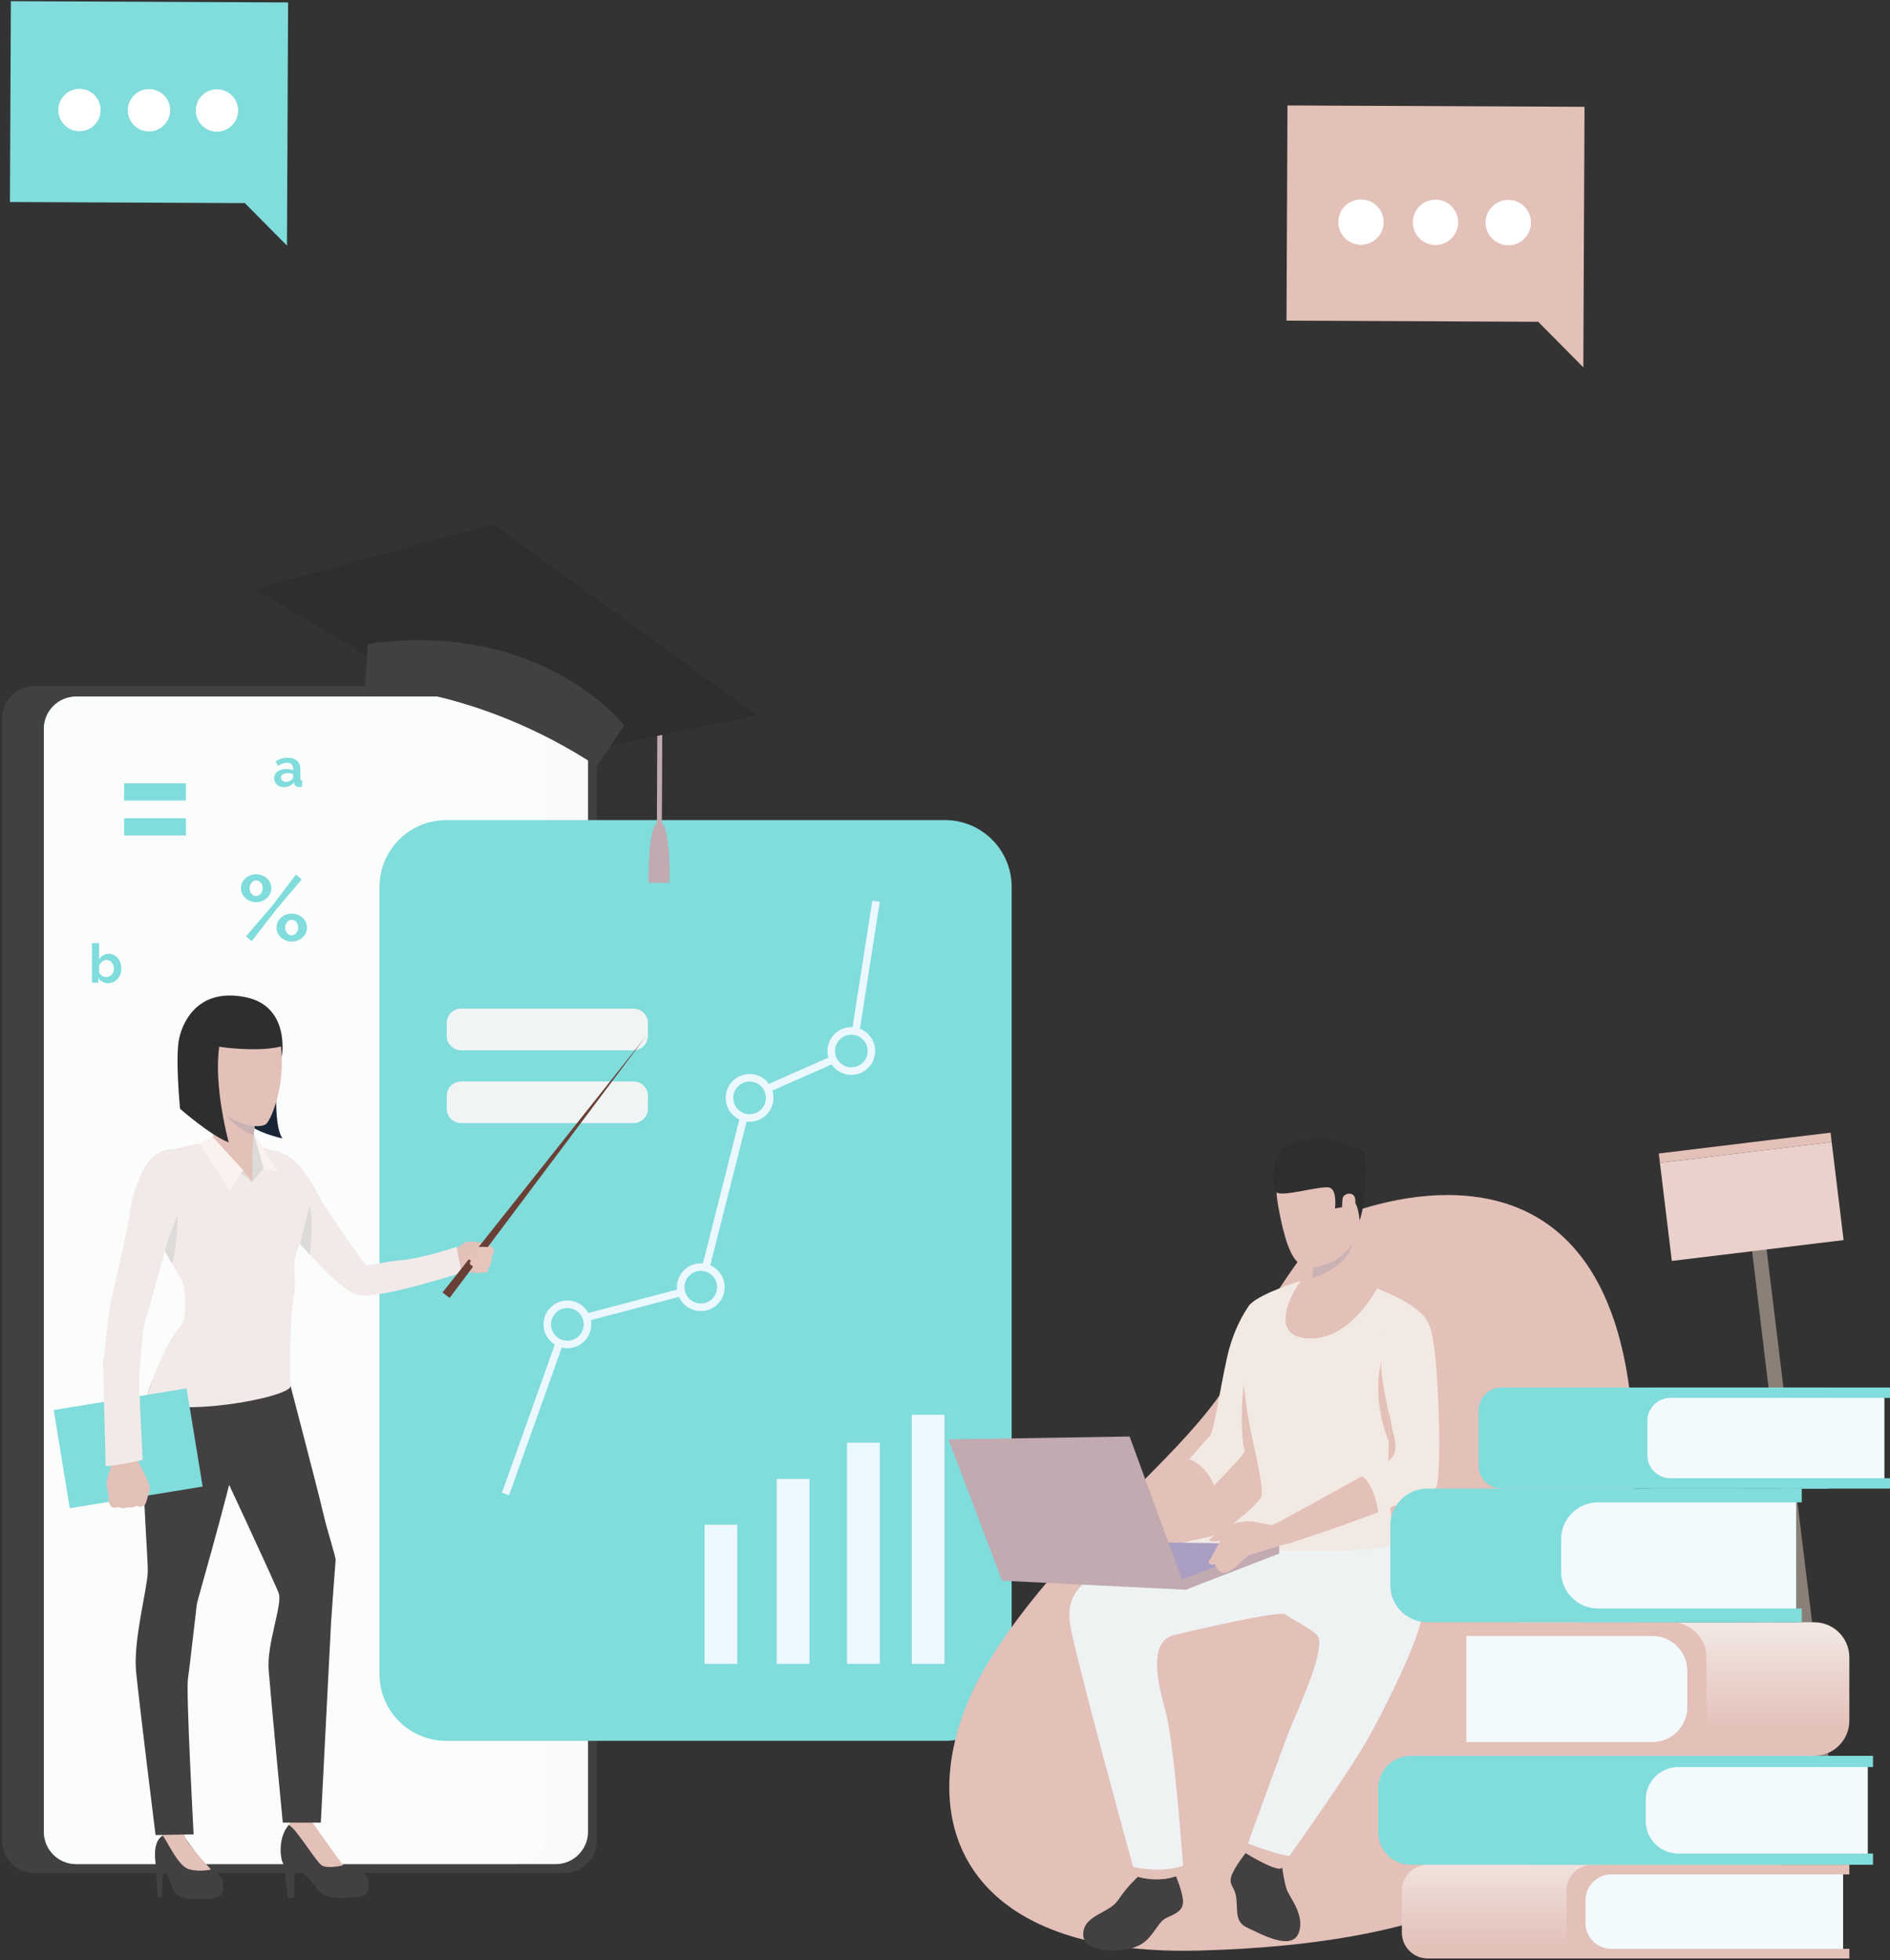 <svg width="761" height="789" viewBox="0 0 761 789" fill="none" xmlns="http://www.w3.org/2000/svg">
<rect x="0" y="0" width="761" height="789" fill="#333333" stroke="none"/>
<path d="M722.316 621.425L693.962 741.218H687.922L719.398 606.545L722.316 621.425Z" fill="#716962"/>
<path d="M704.242 493.29L734.028 741.216H740.388L709.862 491.146L704.242 493.29Z" fill="#8A8077"/>
<path d="M741.967 739.633H732.266V744.238H741.967V739.633Z" fill="#716962"/>
<path d="M696.055 739.633H686.354V744.238H696.055V739.633Z" fill="#716962"/>
<path d="M737.519 459.723L668.357 468.111L673.153 507.594L742.314 499.207L737.519 459.723Z" fill="#EAD1CB"/>
<path d="M737.062 455.948L667.9 464.336L668.359 468.111L737.52 459.723L737.062 455.948Z" fill="#E3C0B8"/>
<path d="M22.001 750.416H198.586C205.779 750.416 211.611 744.588 211.611 737.4L211.611 293.415C211.611 286.226 205.779 280.399 198.586 280.399H22.001C14.807 280.399 8.976 286.226 8.976 293.415L8.976 737.4C8.976 744.588 14.807 750.416 22.001 750.416Z" fill="#B7CACC"/>
<path d="M13.87 754.023H227.24C234.434 754.023 240.266 748.196 240.266 741.007L240.266 289.205C240.266 282.016 234.434 276.189 227.24 276.189H13.87C6.677 276.189 0.845 282.016 0.845 289.205L0.845 741.007C0.845 748.196 6.677 754.023 13.87 754.023Z" fill="#424041"/>
<g style="mix-blend-mode:screen" opacity="0.73">
<path d="M207.276 280.402H30.692C23.498 280.402 17.666 286.23 17.666 293.419V737.397C17.666 744.585 23.498 750.413 30.692 750.413H207.276C214.47 750.413 220.302 744.585 220.302 737.397V293.419C220.302 286.23 214.47 280.402 207.276 280.402Z" fill="#81DCDC"/>
</g>
<path style="mix-blend-mode:screen" opacity="0.97" d="M30.682 280.387H223.732C230.923 280.387 236.758 286.221 236.758 293.403V737.395C236.758 744.58 230.92 750.411 223.732 750.411H30.682C23.491 750.411 17.656 744.577 17.656 737.395V293.403C17.656 286.217 23.494 280.387 30.682 280.387Z" fill="url(#paint0_linear_390_2173)"/>
<path d="M103.128 363.174C102.26 363.174 101.457 363.024 100.716 362.73C99.975 362.433 99.329 362.03 98.786 361.525C98.243 361.02 97.809 360.426 97.487 359.743C97.166 359.064 97.006 358.33 97.006 357.538C97.006 356.746 97.166 356.043 97.487 355.35C97.809 354.657 98.243 354.063 98.786 353.571C99.329 353.076 99.975 352.68 100.716 352.383C101.457 352.086 102.263 351.939 103.128 351.939C103.992 351.939 104.767 352.086 105.522 352.383C106.277 352.68 106.926 353.076 107.473 353.571C108.016 354.066 108.45 354.66 108.771 355.35C109.092 356.043 109.253 356.773 109.253 357.538C109.253 358.303 109.092 359.064 108.771 359.743C108.45 360.422 108.016 361.016 107.473 361.525C106.93 362.034 106.277 362.433 105.522 362.73C104.767 363.027 103.968 363.174 103.128 363.174ZM99.079 376.9L109.547 364.696L119.197 352.011L121.462 354.015L111.33 365.997L101.344 378.908L99.079 376.904V376.9ZM103.128 360.689C103.5 360.689 103.838 360.603 104.149 360.429C104.46 360.255 104.737 360.026 104.983 359.743C105.229 359.46 105.423 359.125 105.556 358.743C105.693 358.361 105.761 357.958 105.761 357.538C105.761 356.674 105.502 355.937 104.983 355.333C104.463 354.728 103.845 354.425 103.128 354.425C102.755 354.425 102.417 354.51 102.106 354.684C101.795 354.858 101.519 355.087 101.273 355.37C101.027 355.654 100.832 355.981 100.699 356.353C100.562 356.725 100.494 357.121 100.494 357.541C100.494 358.408 100.753 359.149 101.273 359.767C101.792 360.385 102.41 360.696 103.128 360.696V360.689ZM117.455 379.013C116.587 379.013 115.784 378.867 115.043 378.57C114.302 378.273 113.656 377.877 113.113 377.382C112.57 376.887 112.136 376.3 111.815 375.62C111.494 374.941 111.333 374.204 111.333 373.412C111.333 372.62 111.494 371.886 111.815 371.203C112.136 370.524 112.57 369.93 113.113 369.424C113.656 368.919 114.302 368.516 115.043 368.219C115.784 367.922 116.591 367.776 117.455 367.776C118.319 367.776 119.125 367.926 119.867 368.219C120.608 368.516 121.261 368.919 121.817 369.424C122.374 369.933 122.808 370.524 123.116 371.203C123.423 371.882 123.58 372.62 123.58 373.412C123.58 374.204 123.426 374.938 123.116 375.62C122.805 376.3 122.374 376.887 121.817 377.382C121.261 377.877 120.611 378.273 119.867 378.57C119.125 378.867 118.319 379.013 117.455 379.013ZM117.455 376.528C117.827 376.528 118.166 376.443 118.476 376.269C118.784 376.098 119.064 375.866 119.31 375.583C119.556 375.299 119.751 374.972 119.884 374.6C120.02 374.227 120.089 373.835 120.089 373.412C120.089 372.968 120.014 372.551 119.867 372.169C119.72 371.787 119.525 371.452 119.293 371.169C119.057 370.885 118.78 370.66 118.459 370.5C118.138 370.339 117.803 370.257 117.458 370.257C117.086 370.257 116.748 370.343 116.437 370.517C116.126 370.691 115.849 370.92 115.603 371.203C115.354 371.49 115.163 371.821 115.029 372.203C114.893 372.585 114.825 372.988 114.825 373.408C114.825 374.275 115.084 375.009 115.603 375.617C116.123 376.224 116.741 376.525 117.458 376.525L117.455 376.528Z" fill="#81DCDC"/>
<path d="M49.959 322.255V315.342H74.842V322.255H49.959ZM49.959 336.316V329.406H74.842V336.316H49.959Z" fill="#81DCDC"/>
<path d="M114.269 316.879C113.716 316.879 113.2 316.787 112.718 316.606C112.237 316.425 111.823 316.169 111.475 315.841C111.127 315.513 110.853 315.131 110.655 314.697C110.46 314.26 110.361 313.782 110.361 313.257C110.361 312.731 110.481 312.219 110.723 311.762C110.963 311.304 111.297 310.915 111.728 310.594C112.158 310.273 112.671 310.024 113.268 309.843C113.866 309.662 114.519 309.57 115.233 309.57C115.742 309.57 116.241 309.614 116.729 309.7C117.218 309.785 117.648 309.911 118.027 310.072V309.416C118.027 308.662 117.812 308.078 117.382 307.672C116.951 307.266 116.316 307.061 115.472 307.061C114.86 307.061 114.263 307.17 113.682 307.389C113.098 307.607 112.503 307.928 111.892 308.348L110.997 306.494C112.466 305.521 114.054 305.033 115.755 305.033C117.457 305.033 118.676 305.436 119.585 306.245C120.494 307.051 120.948 308.218 120.948 309.748V313.305C120.948 313.608 121.003 313.827 121.112 313.96C121.221 314.09 121.399 314.165 121.648 314.178V316.667C121.153 316.769 120.726 316.821 120.36 316.821C119.807 316.821 119.38 316.698 119.083 316.449C118.786 316.203 118.598 315.875 118.526 315.465L118.461 314.834C117.952 315.503 117.334 316.012 116.606 316.36C115.878 316.708 115.1 316.882 114.269 316.882V316.879ZM115.1 314.742C115.595 314.742 116.063 314.656 116.507 314.479C116.951 314.305 117.296 314.073 117.542 313.782C117.863 313.537 118.024 313.26 118.024 312.953V311.646C117.675 311.516 117.296 311.41 116.89 311.328C116.483 311.25 116.087 311.209 115.711 311.209C114.953 311.209 114.334 311.379 113.856 311.721C113.374 312.062 113.135 312.496 113.135 313.018C113.135 313.513 113.323 313.922 113.702 314.25C114.082 314.578 114.546 314.742 115.1 314.742Z" fill="#81DCDC"/>
<path d="M43.51 395.803C42.635 395.803 41.856 395.606 41.173 395.213C40.49 394.82 39.95 394.281 39.557 393.598V395.585H37.002V379.66H39.926V386.16C40.333 385.463 40.869 384.921 41.532 384.535C42.194 384.149 42.97 383.958 43.858 383.958C44.599 383.958 45.276 384.118 45.887 384.439C46.499 384.76 47.025 385.187 47.469 385.726C47.913 386.266 48.255 386.897 48.494 387.624C48.736 388.351 48.856 389.116 48.856 389.915C48.856 390.714 48.723 391.516 48.453 392.226C48.183 392.939 47.807 393.561 47.329 394.09C46.847 394.622 46.28 395.039 45.624 395.343C44.968 395.646 44.261 395.8 43.506 395.8L43.51 395.803ZM42.7 393.318C43.168 393.318 43.595 393.226 43.988 393.045C44.381 392.864 44.716 392.619 44.992 392.315C45.269 392.011 45.484 391.652 45.635 391.246C45.788 390.84 45.863 390.403 45.863 389.935C45.863 389.468 45.792 389.027 45.645 388.604C45.498 388.184 45.293 387.812 45.023 387.491C44.753 387.17 44.435 386.918 44.073 386.727C43.708 386.539 43.308 386.443 42.871 386.443C42.215 386.443 41.631 386.658 41.115 387.085C40.599 387.515 40.2 388.041 39.926 388.665V391.393C40.029 391.683 40.179 391.946 40.374 392.178C40.568 392.41 40.791 392.612 41.04 392.779C41.286 392.946 41.556 393.076 41.846 393.172C42.136 393.267 42.42 393.315 42.697 393.315L42.7 393.318Z" fill="#81DCDC"/>
<path d="M179.673 330.129H380.471C395.297 330.129 407.332 342.155 407.332 356.971V673.946C407.332 688.761 395.297 700.788 380.471 700.788H179.67C164.844 700.788 152.809 688.761 152.809 673.946V356.974C152.809 342.159 164.844 330.132 179.67 330.132L179.673 330.129Z" fill="#81DCDC"/>
<path d="M380.296 569.5H367.109V669.791H380.296V569.5Z" fill="#EBF8FF"/>
<path d="M354.239 580.74H341.053V669.79H354.239V580.74Z" fill="#EBF8FF"/>
<path d="M325.932 595.363H312.746V669.795H325.932V595.363Z" fill="#EBF8FF"/>
<path d="M296.862 613.793H283.676V669.791H296.862V613.793Z" fill="#EBF8FF"/>
<path d="M204.984 601.913L202.125 600.896L226.995 531.181L280.922 516.926L300.305 440.411L341.921 422.056L351.24 362.559L354.239 363.03L344.664 424.162L302.884 442.589L283.426 519.401L229.314 533.704L204.984 601.913Z" fill="#EBF8FF"/>
<path d="M288.441 513.045C291.27 516.503 290.757 521.596 287.297 524.423C283.836 527.249 278.739 526.737 275.907 523.279C273.079 519.821 273.591 514.725 277.052 511.898C280.512 509.071 285.612 509.583 288.441 513.042V513.045Z" fill="#81DCDC"/>
<path d="M288.257 525.6C284.154 528.953 278.087 528.342 274.736 524.242C271.381 520.142 271.993 514.079 276.095 510.73C280.198 507.378 286.265 507.989 289.62 512.089C292.975 516.189 292.363 522.251 288.26 525.604L288.257 525.6ZM278.015 513.075C275.207 515.369 274.79 519.517 277.086 522.32C279.382 525.126 283.532 525.542 286.337 523.248C289.145 520.954 289.562 516.807 287.266 514.004C284.971 511.198 280.82 510.781 278.015 513.075Z" fill="#EBF8FF"/>
<path d="M308.076 436.845C310.905 440.303 310.392 445.4 306.932 448.226C303.471 451.053 298.374 450.541 295.546 447.082C292.717 443.624 293.23 438.531 296.69 435.705C300.151 432.878 305.248 433.39 308.076 436.848V436.845Z" fill="#81DCDC"/>
<path d="M307.893 449.395C303.79 452.747 297.723 452.136 294.369 448.036C291.014 443.936 291.625 437.874 295.728 434.521C299.831 431.169 305.898 431.78 309.253 435.88C312.607 439.98 311.996 446.043 307.893 449.395ZM297.651 436.873C294.843 439.167 294.427 443.315 296.722 446.118C299.018 448.924 303.169 449.34 305.977 447.046C308.785 444.752 309.201 440.605 306.906 437.802C304.61 434.996 300.46 434.579 297.651 436.873Z" fill="#EBF8FF"/>
<path d="M349.053 417.965C351.881 421.423 351.369 426.517 347.908 429.343C344.448 432.17 339.351 431.658 336.522 428.2C333.694 424.742 334.206 419.645 337.667 416.822C341.127 413.995 346.228 414.507 349.056 417.965H349.053Z" fill="#81DCDC"/>
<path d="M348.87 430.52C344.767 433.872 338.7 433.261 335.345 429.161C331.99 425.061 332.602 418.999 336.705 415.646C340.808 412.294 346.875 412.905 350.226 417.005C353.581 421.105 352.969 427.168 348.866 430.516L348.87 430.52ZM338.628 417.998C335.82 420.292 335.403 424.44 337.699 427.243C339.995 430.049 344.145 430.465 346.95 428.171C349.758 425.877 350.175 421.729 347.879 418.927C345.583 416.124 341.433 415.704 338.625 417.998H338.628Z" fill="#EBF8FF"/>
<path d="M234.722 528.014C237.551 531.472 237.038 536.565 233.578 539.392C230.117 542.218 225.02 541.706 222.188 538.248C219.36 534.79 219.872 529.693 223.333 526.867C226.793 524.04 231.894 524.552 234.722 528.01V528.014Z" fill="#81DCDC"/>
<path d="M234.538 540.565C230.435 543.917 224.368 543.306 221.013 539.207C217.658 535.107 218.27 529.044 222.373 525.695C226.476 522.343 232.543 522.954 235.894 527.054C239.248 531.154 238.637 537.216 234.534 540.569L234.538 540.565ZM224.296 528.044C221.488 530.338 221.071 534.485 223.367 537.288C225.662 540.094 229.813 540.511 232.618 538.217C235.422 535.923 235.843 531.775 233.547 528.969C231.251 526.163 227.101 525.746 224.293 528.04L224.296 528.044Z" fill="#EBF8FF"/>
<path d="M185.663 435.342H255.065C258.27 435.342 260.873 437.943 260.873 441.145V446.31C260.873 449.512 258.27 452.113 255.065 452.113H185.663C182.455 452.113 179.855 449.512 179.855 446.31V441.148C179.855 437.946 182.459 435.345 185.663 435.345V435.342Z" fill="#F0F4F5"/>
<path d="M185.663 406.018H255.065C258.273 406.018 260.873 408.619 260.873 411.821V416.982C260.873 420.184 258.27 422.786 255.065 422.786H185.663C182.455 422.786 179.855 420.184 179.855 416.982V411.821C179.855 408.615 182.459 406.018 185.663 406.018Z" fill="#F0F4F5"/>
<path d="M111.835 429.332C111.835 429.332 109.485 452.484 113.765 458.294C113.765 458.294 102.43 455.826 99.807 451.927C97.183 448.029 111.832 429.332 111.832 429.332H111.835Z" fill="#182536"/>
<path d="M182.602 503.266C182.602 503.266 186.715 500.504 187.353 500.105C187.996 499.702 190.107 499.77 192.522 500.057C194.941 500.344 198.077 501.815 198.268 502.187C198.456 502.563 198.821 502.853 198.671 503.918C198.521 504.983 197.803 505.802 197.803 505.802C197.803 505.802 198.234 507.205 197.277 508.147C197.277 508.147 197.622 509.486 196.362 510.377C196.362 510.377 196.662 511.691 195.692 512.261C195.692 512.261 193.574 512.2 192.785 512.401C191.996 512.602 187.603 512.172 183.452 511.107C183.452 511.107 178.827 510.114 182.602 503.266Z" fill="#E3C0B8"/>
<path d="M189.6 505.186C189.6 505.186 188.364 507.343 187.708 507.773C187.055 508.203 190.875 512.31 190.875 512.31C190.875 512.31 192.186 506.763 189.604 505.189L189.6 505.186Z" fill="#DDB6AB"/>
<path d="M180.166 503.666C180.166 503.666 182.756 503.379 184.351 502.642C185.95 501.904 184.051 510.691 184.051 510.691C184.051 510.691 180.177 508.022 177.649 507.943C175.121 507.865 180.163 503.666 180.163 503.666H180.166Z" fill="#E3C0B8"/>
<path d="M72.991 737.643C72.991 737.643 81.077 749.458 83.898 751.964C83.898 751.964 89.538 754.889 89.713 757.228C90.044 761.648 90.276 764.249 82.856 764.458C75.437 764.666 70.794 764.434 69.434 759.945C68.075 755.452 65.731 751.929 65.731 751.929L65.164 763.615H63.49C63.49 763.615 62.742 751.902 62.64 750.229C62.534 748.557 61.437 742.132 64.966 739.289C68.495 736.445 72.987 737.643 72.987 737.643H72.991Z" fill="#424041"/>
<path d="M84.974 752.571C84.974 752.571 80.96 753.701 76.191 752.499C71.418 751.298 66.838 739.882 65.444 738.933L64.207 734.328H73.509C73.509 734.328 73.584 737.735 75.088 740.654C76.591 743.572 84.974 752.571 84.974 752.571Z" fill="#E3C0B8"/>
<path d="M125.48 733.234C125.48 733.234 126.692 736.098 128.981 739.082C130.658 741.27 135.878 750.258 138.177 750.883C140.476 751.511 147.585 752.764 148.211 756.73C148.839 760.701 149.15 763.52 142.147 763.834C135.144 764.148 130.546 764.565 127.201 759.656C123.857 754.747 118.528 751.197 118.528 751.197V764.005H115.808C115.808 764.005 114.555 750.675 113.824 749.736C113.093 748.797 111.21 738.559 117.691 733.234C124.171 727.909 125.476 733.234 125.476 733.234H125.48Z" fill="#424041"/>
<path d="M138.18 750.882C138.18 750.882 131.908 752.449 129.506 750.882C127.101 749.315 118.93 735.51 116.221 734.684C116.221 734.684 118.844 729.365 125.482 733.23C125.482 733.23 136.403 748.584 138.18 750.882Z" fill="#E3C0B8"/>
<path d="M69.43 541.42C69.43 541.42 60.585 552.91 58.187 566.538C55.789 580.168 59.605 625.915 59.499 632.651C59.393 639.386 53.551 660.349 54.805 673.038C56.059 685.727 62.628 738.697 62.628 738.697L77.95 738.424C77.95 738.424 74.879 681.268 75.664 675.943C76.45 670.618 78.944 647.954 79.255 645.759C79.569 643.567 96.708 585.565 96.708 575.737C96.708 565.909 90.75 525.385 69.43 541.42Z" fill="#424041"/>
<path d="M113.854 545.91C113.854 545.91 128.383 601.318 130.108 608.995C131.833 616.673 135.284 626.699 135.127 628.109C134.97 629.518 133.299 653.175 133.299 653.175L129.172 733.701H113.861C113.861 733.701 108.949 682.472 108.166 672.131C107.384 661.791 113.81 645.812 112.242 641.425C110.674 637.039 87 586.434 87 586.434C87 586.434 69.075 529.825 113.861 545.91H113.854Z" fill="#424041"/>
<path d="M109.359 462.982C109.359 462.982 115.17 463.529 119.56 468.229C123.95 472.93 128.07 480.423 129.221 482.932C130.372 485.438 146.486 508.668 147.323 509.19C148.16 509.712 155.204 507.862 160.848 507.391C170.058 506.623 183.835 501.936 183.835 501.936L185.881 512.334C185.881 512.334 151.996 523.261 144.177 521.336C134.615 518.981 112.601 490.763 112.601 490.763C112.601 490.763 96.19 471.544 109.363 462.982H109.359Z" fill="#F2EAE9"/>
<path d="M99.219 458.908C99.219 458.908 106.745 462.458 109.358 462.98C111.972 463.503 122.111 476.662 123.887 481.465C125.664 486.268 123.887 493.478 120.229 501.937C116.57 510.396 120.02 513.216 118.346 521.679C116.672 530.138 116.676 553.201 116.99 557.901C117.304 562.602 68.604 571.467 58.885 562.902C58.885 562.902 65.464 541.226 73.257 533.084C74.941 531.322 74.763 519.59 73.615 516.667C72.464 513.742 59.507 491.915 59.507 491.915C59.507 491.915 58.553 469.774 64.21 465.387C69.123 461.574 82.511 460.215 84.916 459.379C87.321 458.542 94.314 458.181 99.226 458.911L99.219 458.908Z" fill="#F2EAE9"/>
<path d="M101.624 475.67L106.198 470.321L102.229 456.232C102.229 456.232 100.896 464.077 101.627 475.67H101.624Z" fill="#DDDBD9"/>
<path d="M72.959 462.98C72.959 462.98 63.473 460.263 58.038 470.709C52.602 481.155 53.962 486.794 52.708 491.495C51.455 496.196 46.436 527.632 46.122 528.991C45.808 530.35 41.001 546.329 41.626 551.238C42.255 556.147 46.747 593.329 46.539 594.582C46.33 595.834 55.212 593.38 55.212 593.38C55.212 593.38 54.847 555.413 55.161 552.279C55.475 549.145 55.79 532.695 58.14 528.465C60.49 524.236 66.294 498.384 67.548 495.721C68.802 493.058 80.953 466.374 72.956 462.977L72.959 462.98Z" fill="#E3C0B8"/>
<path d="M102.815 450.231C102.815 450.231 101.315 464.025 101.626 468.518C101.626 468.518 93.806 476.349 84.914 459.376C84.914 459.376 88.658 452.381 85.84 442.85C83.022 433.319 102.815 450.231 102.815 450.231Z" fill="#E3C0B8"/>
<path d="M101.624 468.519V475.67L93.221 468.229L101.624 468.519Z" fill="#E3C0B8"/>
<path d="M101.624 475.671L97.887 471.049L85.302 458.514L80.584 460.61L101.624 475.671Z" fill="#DDDBD9"/>
<path d="M106.198 470.321L111.957 471.912L102.225 456.232L106.198 470.321Z" fill="#FBF1EE"/>
<path d="M97.887 471.048L92.626 479.477L80.393 460.305L85.629 457.643L97.887 471.048Z" fill="#FBF1EE"/>
<path d="M124.701 505.058C124.701 505.058 126.583 492.547 124.581 484.938C124.581 484.938 123.475 491.075 120.779 500.64L124.701 505.058Z" fill="#DDDBD9"/>
<path d="M66.244 503.396C66.244 503.396 71.45 486.194 71.758 485.252C71.758 485.252 71.403 501.061 69.407 508.885C69.407 508.885 67.491 505.546 66.244 503.396Z" fill="#DDDBD9"/>
<path d="M260.063 417.186L178.178 520.282L181.034 522.484L260.063 417.186Z" fill="#6A4036"/>
<path d="M197.638 502.089C197.638 502.089 191.492 501.512 191.277 502.489C191.062 503.465 191.577 503.956 191.577 503.956L188.94 504.865C188.94 504.865 187.533 506.452 189.675 507.52C189.675 507.52 188.206 508.865 190.399 509.651C190.399 509.651 189.828 510.972 190.778 511.511C191.728 512.054 195.697 512.262 195.697 512.262C195.697 512.262 196.674 511.985 196.486 510.432C196.486 510.432 197.839 509.644 197.498 508.196C197.498 508.196 198.379 507.404 197.993 505.844C197.993 505.844 199.701 503.895 198.273 502.185C198.273 502.185 197.901 502.106 197.641 502.086L197.638 502.089Z" fill="#E7C5BC"/>
<path d="M187.548 500.101C187.548 500.101 191.122 502.375 192.526 504.474C192.843 504.949 193.065 505.467 192.744 505.938C192.423 506.413 191.33 506.55 189.731 505.641C188.132 504.733 185.652 504.293 185.652 504.293C185.652 504.293 184.282 502.88 187.548 500.098V500.101Z" fill="#E3C0B8"/>
<path d="M96.47 403.276C96.47 403.276 110.322 402.918 112.871 419.307C115.419 435.696 109.526 450.098 107.217 452.406C104.907 454.714 91.055 452.963 87.789 444.449C84.523 435.935 79.748 429.729 80.465 422.41C81.182 415.091 79.43 402.996 96.47 403.276Z" fill="#E3C0B8"/>
<path d="M113.461 425.509C113.461 425.509 117.171 405.065 98.779 401.405C80.386 397.746 73.936 410.315 72.184 417.795C70.431 425.274 72.505 446.357 72.505 446.357C72.505 446.357 84.766 457.096 92.09 459.882C92.09 459.882 85.958 437.444 88.267 421.372C88.267 421.372 103.213 423.717 113.137 421.27C113.137 421.27 113.434 424.625 113.461 425.503V425.509Z" fill="#2E2E2E"/>
<path d="M102.497 453.306C102.497 453.306 97.684 453.275 91.139 449.025C91.139 449.025 95.747 454.805 102.163 456.918C102.163 456.918 102.545 454.044 102.494 453.306H102.497Z" fill="#C9B2B5"/>
<path d="M75.135 558.884L21.629 567.611L28.088 607.155L81.594 598.428L75.135 558.884Z" fill="#81DCDC"/>
<path d="M44.695 606.453C44.695 606.453 43.855 605.091 43.78 604.316C43.78 604.316 43.749 602.896 43.667 601.889C43.64 601.568 43.609 601.292 43.571 601.114C43.411 600.373 42.833 598.793 42.946 596.902C43.059 595.014 45.642 586.992 45.642 586.992L50.376 587.156L54.831 586.678C54.831 586.678 60.215 596.946 60.314 598.718C60.324 598.892 60.324 599.063 60.314 599.223C60.252 600.732 59.572 601.828 59.45 602.616C59.402 602.906 58.742 605.747 57.964 606.139C56.881 606.682 55.91 606.621 55.193 606.204C55.193 606.204 53.027 607.174 51.483 606.754C51.483 606.754 49.512 607.713 47.742 606.644C47.742 606.644 45.635 607.392 44.695 606.46V606.453Z" fill="#E3C0B8"/>
<path d="M72.96 462.98C72.96 462.98 63.474 460.263 58.038 470.709C52.603 481.155 52.631 485.61 51.903 490.71C51.217 495.526 44.589 524.133 44.275 525.488C43.961 526.847 41.781 544.728 41.627 551.234C41.511 556.181 42.673 588.625 42.464 589.877C42.256 591.13 57.475 587.682 57.475 587.682C57.475 587.682 55.791 557.761 56.105 554.628C56.419 551.494 57.085 535.876 58.619 531.285C60.42 525.891 67.525 498.722 68.779 496.059C70.033 493.396 80.954 466.374 72.96 462.977V462.98Z" fill="#F2EAE9"/>
<path d="M264.714 282.659L264.488 332.402L266.49 332.411L266.716 282.668L264.714 282.659Z" fill="#C1AAB0"/>
<path d="M265.45 330.831V330.82C265.45 330.82 265.471 330.824 265.481 330.827C265.491 330.827 265.502 330.824 265.512 330.824V330.834C270.23 331.076 269.574 355.341 269.574 355.341L265.399 355.324H265.338L261.163 355.303C261.163 355.303 260.726 331.032 265.447 330.834L265.45 330.831Z" fill="#C1AAB0"/>
<path d="M148.252 264.196L102.4 237.043L198.613 211L304.886 287.938L246.927 299.889L148.252 264.196Z" fill="#2E2E2E"/>
<path d="M147.01 276.192C147.01 276.192 191.02 276.069 240.264 308.366L251.394 292.038C251.394 292.038 218.394 249.367 148.12 259.154L147.013 276.192H147.01Z" fill="#424041"/>
<path d="M657.961 590.493C657.917 696.748 654.941 717.547 628.237 741.354C617.781 750.677 598.551 770.046 543.062 779.687C526.405 782.581 506.486 784.602 482.559 785.21C472.796 785.459 463.835 785.104 455.636 784.213C448.763 783.469 442.426 782.346 436.605 780.892C375.623 765.622 371.066 713.41 397.739 669.486C404.804 657.855 412.873 647.164 421.338 637.192C434.402 621.797 448.404 608.121 461.089 595.354C472.779 583.591 483.345 572.602 491.028 561.75C494.27 557.179 496.996 552.632 499.076 548.061C499.571 546.979 500.07 545.907 500.569 544.849C502.212 541.394 503.9 538.076 505.604 534.901C508.805 528.937 512.068 523.486 515.214 518.611C517.722 514.712 520.157 511.183 522.426 508.052C530.214 497.296 535.998 491.257 535.998 491.257C535.998 491.257 536.722 490.919 538.054 490.366C538.762 490.069 539.65 489.714 540.692 489.315C541.112 489.154 541.553 488.987 542.021 488.813C542.482 488.642 542.97 488.465 543.483 488.284C543.951 488.12 544.436 487.949 544.941 487.778C545.532 487.577 546.147 487.372 546.79 487.164C547.165 487.041 547.548 486.918 547.941 486.795C548.173 486.724 548.405 486.648 548.644 486.577C548.733 486.549 548.822 486.522 548.914 486.495C556.83 484.071 567.693 481.542 579.509 481.122C614.556 479.872 658.006 497.142 657.965 590.493H657.961Z" fill="#E3C0B8"/>
<path d="M516.098 750.459C516.098 750.459 516.973 757.583 518.131 760.724C519.289 763.865 525.578 771.119 522.92 778.083C520.04 785.637 507.466 778.356 502.338 776.052C497.21 773.747 498.379 769.566 497.832 764.445C497.286 759.321 494.781 759.184 495.707 755.583C496.63 751.982 502.239 745.086 502.239 745.086L516.102 750.463L516.098 750.459Z" fill="#424041"/>
<path d="M504.658 741.354C504.658 741.354 501.44 745.853 501.529 745.979C501.618 746.102 515.317 754.435 516.27 751.731C517.028 749.584 517.346 746.474 517.346 746.474L504.662 741.354H504.658Z" fill="#E3C0B8"/>
<path d="M458.224 755.494C458.224 755.494 454.046 759.154 450.291 764.78C446.537 770.405 436.576 770.702 436.152 778.38C435.728 786.057 449.697 786.296 457.032 783.794C464.366 781.295 465.476 773.795 469.91 771.921C474.345 770.047 476.647 768.528 476.309 764.868C475.967 761.209 473.514 755.266 473.514 755.266C473.514 755.266 470.758 756.143 469.138 756.324C467.519 756.505 462.067 756.566 458.227 755.494H458.224Z" fill="#424041"/>
<path d="M508.499 547.463C508.499 547.463 505.687 564.17 503.422 575.203C502.503 579.678 501.673 583.222 501.157 584.334C500.508 585.737 495.234 591.401 488.774 598.044C477.443 609.702 462.473 624.377 462.473 624.377L456.621 613.276C456.621 613.276 469.92 597.699 478.932 587.304C483.103 582.494 486.359 578.794 486.957 578.261C488.842 576.575 491.029 559.974 494.103 546.299C497.178 532.62 503.34 525.062 503.34 525.062L508.499 547.463Z" fill="#F2E9E3"/>
<path d="M488.774 598.044C477.443 609.702 462.473 624.377 462.473 624.377L456.621 613.276C456.621 613.276 469.92 597.699 478.932 587.305C481.696 588.66 486.769 591.889 488.774 598.044Z" fill="#E3C0B8"/>
<path d="M458.88 750.379L458.225 755.493C458.225 755.493 465.498 758.06 473.512 755.264L473.676 750.717L458.884 750.379H458.88Z" fill="#E3C0B8"/>
<path d="M562.122 622.121C562.542 623.61 485.088 622.121 485.088 622.121C485.088 622.121 506.514 606.538 507.901 602.377C509.288 598.212 502.445 573.237 501.554 565.109C500.84 558.606 499.05 529.508 503.34 525.067C507.826 520.421 523.97 515.553 523.97 515.553L547.511 516.427C547.511 516.427 551.395 517.239 554.173 518.526C556.95 519.813 572.832 525.466 575.411 533.396C577.99 541.326 559.563 566.82 559.563 566.82C559.563 566.82 559.526 567.967 559.471 569.844C559.399 572.35 559.294 576.153 559.198 580.28C559.075 585.626 558.966 591.511 558.966 595.812C558.966 605.92 561.702 620.64 562.119 622.125L562.122 622.121Z" fill="#F2E9E3"/>
<path d="M562.123 622.121C562.123 622.121 572.659 637.582 572.806 648.137C572.956 658.692 554.109 694.048 551.26 699.107C542.689 714.312 519.176 747.107 519.176 747.107C519.176 747.107 515.124 747.005 502.477 742.099C502.477 742.099 518.117 698.779 520.101 694.28C528.508 675.208 533.202 661.676 530.377 658.406C527.552 655.135 519.845 651.855 517.611 649.923C515.38 647.99 476.501 657.262 472.429 658.32C461.88 661.055 466.69 679.393 469.023 687.617C472.928 701.374 476.34 751.053 476.34 751.053C476.34 751.053 468.828 754.252 456.243 751.548C456.243 751.548 431.531 661.847 430.738 652.927C429.946 644.007 429.556 629.297 490.453 618.117L562.127 622.125L562.123 622.121Z" fill="#EEF2F3"/>
<path d="M530.43 464.436C530.43 464.436 509.995 459.831 514.662 485.529C519.328 511.227 524.244 513.248 536.573 507.93C548.902 502.611 547.798 486.147 548.417 478.073C549.038 470 536.945 464.719 530.427 464.439L530.43 464.436Z" fill="#E3C0B8"/>
<path d="M525.024 522.144C525.024 522.144 534.074 531.733 548.377 523.018C548.377 523.018 545.18 502.239 546.86 492.117C548.545 481.995 528.198 507.8 528.198 507.8C528.464 507.939 528.642 508.906 528.683 510.281C528.717 511.445 528.656 512.903 528.468 514.398C528.048 517.764 526.999 521.314 525.018 522.144H525.024Z" fill="#E3C0B8"/>
<path d="M547.424 491.26C547.424 491.26 546.898 483.163 543.936 482.911C540.977 482.658 540.52 485.918 540.52 485.918L537.53 486.481C537.53 486.481 538.473 479.384 535.522 478.145C532.567 476.906 516.374 482.05 514.003 479.968C511.633 477.886 512.746 463.49 517.037 461.52C521.328 459.551 533.175 455.137 541.855 461.008C541.855 461.008 548.623 460.237 549.624 465.695C550.628 471.15 549.261 487.205 547.42 491.26H547.424Z" fill="#2E2E2E"/>
<path d="M528.474 514.397C543.232 509.85 544.342 500.971 544.356 500.834C539.498 509.177 528.686 510.28 528.686 510.28C528.72 511.444 528.659 512.901 528.471 514.397H528.474Z" fill="#C9B2B5"/>
<path d="M554.415 518.631C554.415 518.631 543.61 540.127 526.153 538.741C508.697 537.355 523.178 515.747 523.97 515.549C524.842 515.33 541.875 511.087 554.415 518.635V518.631Z" fill="#E3C0B8"/>
<path d="M476.23 621.032C476.23 621.032 529.721 627.62 562.126 622.121L500.205 614.389C500.205 614.389 499.839 615.966 476.23 621.032Z" fill="#F2E9E3"/>
<path d="M516.233 611.957L512.25 613.974C512.25 613.974 513.159 620.3 515.338 622.215L519.81 621.075C519.81 621.075 518.877 614.138 516.233 611.957Z" fill="#E3C0B8"/>
<path d="M578.13 599.003C577.334 599.924 566.819 604.15 554.938 608.725C538.708 614.972 520.404 620.881 520.404 620.881L516.236 611.954C516.236 611.954 535.408 601.546 548.362 594.244C554.48 590.796 559.211 588.041 559.881 587.403C561.965 585.42 562.505 582.241 560.971 576.698C559.44 571.154 555.911 545.674 555.515 542.701C555.119 539.727 556.506 531.797 563.946 531.401C571.387 531.005 575.172 533.105 575.172 533.105C575.172 533.105 577.04 533.88 578.427 551.921C579.818 569.959 580.016 596.821 578.13 599.003Z" fill="#F2E9E3"/>
<path d="M559.475 569.842C559.404 572.348 559.298 576.15 559.202 580.278C551.943 562.492 556.134 548.301 556.206 548.062C555.42 552.889 559.417 569.603 559.472 569.842H559.475Z" fill="#E3C0B8"/>
<path d="M503.424 575.204C502.505 579.679 501.675 583.222 501.159 584.335C498.679 572.343 500.91 556.988 500.91 556.988C501.248 564.324 503.424 575.204 503.424 575.204Z" fill="#E3C0B8"/>
<path d="M554.938 608.725C538.708 614.972 519.813 621.072 519.813 621.072L516.236 611.954C516.236 611.954 535.408 601.546 548.362 594.244C548.362 594.244 553.076 596.538 554.941 608.722L554.938 608.725Z" fill="#E3C0B8"/>
<path d="M515.081 621.604L439.055 620.484L477.439 639.959L515.081 621.604Z" fill="#AA9FC3"/>
<path d="M477.438 639.961L515.081 625.391V621.605L474.463 636.247L477.438 639.961Z" fill="#C1AAB0"/>
<path d="M513.112 614.114C513.112 614.114 508.364 613.377 505.081 612.612C502.539 612.022 496.226 612.834 494.617 614.466C493.008 616.094 487.894 627.445 486.924 628.138C485.957 628.831 487.419 630.432 489.121 629.629C489.121 629.629 490.682 634.596 494.532 632.736C498.382 630.875 500.995 626.817 503.014 626.103C505.03 625.386 516.774 621.781 516.774 621.781C516.774 621.781 516.142 612.909 513.119 614.118L513.112 614.114Z" fill="#E3C0B8"/>
<path d="M495.773 613.717C495.773 613.717 492.722 615.188 491.926 615.847C491.13 616.502 487.902 618.919 487.119 619.486C486.337 620.053 488.298 621.671 494.071 619.172C499.841 616.673 495.776 613.717 495.776 613.717H495.773Z" fill="#E3C0B8"/>
<path d="M477.439 639.959L454.824 578.264L381.924 579.452L403.476 636.307L477.439 639.959Z" fill="#C1AAB0"/>
<path d="M540.587 482.487C540.857 480.221 545.342 479.388 545.701 482.788C546.063 486.188 543.665 492.151 541.96 491.564C540.259 490.977 540.214 485.611 540.583 482.484L540.587 482.487Z" fill="#E3C0B8"/>
<path d="M518.401 42.449L638 42.999L637.599 129.621L637.519 147.869L619.343 129.541L518 129.072L518.401 42.449Z" fill="#E3C0B8"/>
<path d="M568.854 89.472C568.836 94.515 572.915 98.614 577.961 98.631C583.008 98.648 587.109 94.573 587.126 89.53C587.144 84.487 583.065 80.388 578.019 80.371C572.972 80.354 568.871 84.43 568.854 89.472Z" fill="white"/>
<path d="M538.859 89.373C538.842 94.416 542.921 98.514 547.967 98.531C553.014 98.549 557.115 94.473 557.132 89.43C557.15 84.387 553.071 80.289 548.025 80.272C542.978 80.254 538.877 84.33 538.859 89.373Z" fill="white"/>
<path d="M598.168 89.564C598.151 94.607 602.229 98.706 607.276 98.723C612.322 98.74 616.424 94.664 616.441 89.621C616.458 84.579 612.38 80.48 607.333 80.463C602.287 80.446 598.185 84.521 598.168 89.564Z" fill="white"/>
<path d="M4.374 0.477L116 0.989L115.626 81.837L115.546 98.869L98.587 81.762L4 81.324L4.374 0.477Z" fill="#81DCDC"/>
<path d="M51.465 44.364C51.449 49.07 55.255 52.896 59.965 52.912C64.676 52.928 68.504 49.124 68.52 44.417C68.536 39.71 64.729 35.885 60.019 35.869C55.309 35.853 51.481 39.657 51.465 44.364Z" fill="white"/>
<path d="M23.469 44.272C23.453 48.979 27.259 52.804 31.969 52.82C36.68 52.836 40.508 49.032 40.524 44.325C40.54 39.619 36.733 35.793 32.023 35.777C27.313 35.761 23.485 39.565 23.469 44.272Z" fill="white"/>
<path d="M78.824 44.45C78.808 49.156 82.615 52.982 87.325 52.998C92.035 53.014 95.863 49.21 95.879 44.503C95.895 39.796 92.088 35.971 87.378 35.955C82.668 35.939 78.84 39.743 78.824 44.45Z" fill="white"/>
<path d="M574.869 750.676H717.613V788.387H574.869C569.12 788.387 564.453 783.724 564.453 777.978V761.084C564.453 755.339 569.12 750.676 574.869 750.676Z" fill="url(#paint1_linear_390_2173)"/>
<path d="M742.127 754.559V784.507H744.631V788.388H641.166C635.413 788.388 630.75 783.729 630.75 777.98V761.082C630.75 755.334 635.413 750.674 641.166 750.674H744.631V754.555H742.127V754.559Z" fill="#E3C0B8"/>
<path d="M648.805 754.557H742.127V784.505H648.805C643.055 784.505 638.389 779.842 638.389 774.097V764.965C638.389 759.22 643.055 754.557 648.805 754.557Z" fill="#F3FAFE"/>
<path d="M568.016 706.816H724.284V750.676H568.019C560.797 750.676 554.932 744.814 554.932 737.598V719.894C554.932 712.678 560.797 706.816 568.019 706.816H568.016Z" fill="url(#paint2_linear_390_2173)"/>
<path d="M752 711.333V746.163H754.156V750.676H669.165C661.937 750.676 656.078 744.821 656.078 737.598V719.894C656.078 712.671 661.937 706.816 669.165 706.816H754.156V711.329H752V711.333Z" fill="#81DCDC"/>
<path d="M675.744 711.33H751.999V746.16H675.744C668.522 746.16 662.656 740.299 662.656 733.082V724.408C662.656 717.191 668.522 711.33 675.744 711.33Z" fill="#F3FAFE"/>
<path d="M730.468 706.811H611.698V653.041H730.468C738.284 653.041 744.631 659.384 744.631 667.195V692.657C744.631 700.468 738.284 706.811 730.468 706.811Z" fill="url(#paint3_linear_390_2173)"/>
<path d="M590.423 658.576V701.278H588.25V706.812H672.93C680.753 706.812 687.093 700.476 687.093 692.658V667.192C687.093 659.375 680.753 653.039 672.93 653.039H588.25V658.573H590.423V658.576Z" fill="#E3C0B8"/>
<path d="M665.307 701.277H590.425V658.575H665.307C673.075 658.575 679.385 664.881 679.385 672.643V687.21C679.385 694.972 673.075 701.277 665.307 701.277Z" fill="#F3FAFE"/>
<path d="M574.698 599.255H700.634V653.024H574.698C566.478 653.024 559.807 646.357 559.807 638.144V614.132C559.807 605.919 566.478 599.252 574.698 599.252V599.255Z" fill="url(#paint4_linear_390_2173)"/>
<path d="M723.177 604.793V647.495H725.479V653.028H635.659C627.436 653.028 620.768 646.368 620.768 638.148V614.136C620.768 605.919 627.432 599.256 635.659 599.256H725.479V604.789H723.177V604.793Z" fill="#81DCDC"/>
<path d="M643.41 604.789H723.174V647.491H643.41C635.225 647.491 628.584 640.851 628.584 632.675V619.608C628.584 611.429 635.228 604.792 643.41 604.792V604.789Z" fill="#F3FAFE"/>
<path d="M604.571 558.551H736.157V599.242H604.571C599.47 599.242 595.33 595.105 595.33 590.008V567.788C595.33 562.692 599.47 558.554 604.571 558.554V558.551Z" fill="url(#paint5_linear_390_2173)"/>
<path d="M758.698 562.739V595.053H761.001V599.242H665.53C660.426 599.242 656.289 595.108 656.289 590.008V567.785C656.289 562.685 660.426 558.551 665.53 558.551H761.001V562.739H758.698Z" fill="#81DCDC"/>
<path d="M672.553 562.738H758.695V595.052H672.553C667.453 595.052 663.312 590.915 663.312 585.818V571.972C663.312 566.876 667.453 562.738 672.553 562.738Z" fill="#F3FAFE"/>
<defs>
<linearGradient id="paint0_linear_390_2173" x1="127.209" y1="311.97" x2="127.209" y2="908.619" gradientUnits="userSpaceOnUse">
<stop stop-color="white"/>
<stop offset="1" stop-color="white"/>
</linearGradient>
<linearGradient id="paint1_linear_390_2173" x1="641.033" y1="785.041" x2="641.033" y2="744.596" gradientUnits="userSpaceOnUse">
<stop stop-color="#E3C0B8"/>
<stop offset="1" stop-color="#F2E8E3"/>
</linearGradient>
<linearGradient id="paint2_linear_390_2173" x1="639.604" y1="693.848" x2="639.604" y2="749.836" gradientUnits="userSpaceOnUse">
<stop stop-color="#81DCDC"/>
<stop offset="1" stop-color="#81DCDC"/>
</linearGradient>
<linearGradient id="paint3_linear_390_2173" x1="678.166" y1="696.535" x2="678.166" y2="654.673" gradientUnits="userSpaceOnUse">
<stop stop-color="#E3C0B8"/>
<stop offset="1" stop-color="#F2E8E3"/>
</linearGradient>
<linearGradient id="paint4_linear_390_2173" x1="630.224" y1="583.989" x2="630.224" y2="631.013" gradientUnits="userSpaceOnUse">
<stop stop-color="#81DCDC"/>
<stop offset="1" stop-color="#81DCDC"/>
</linearGradient>
<linearGradient id="paint5_linear_390_2173" x1="665.74" y1="560.8" x2="665.74" y2="598.412" gradientUnits="userSpaceOnUse">
<stop stop-color="#81DCDC"/>
<stop offset="1" stop-color="#81DCDC"/>
</linearGradient>
</defs>
</svg>
